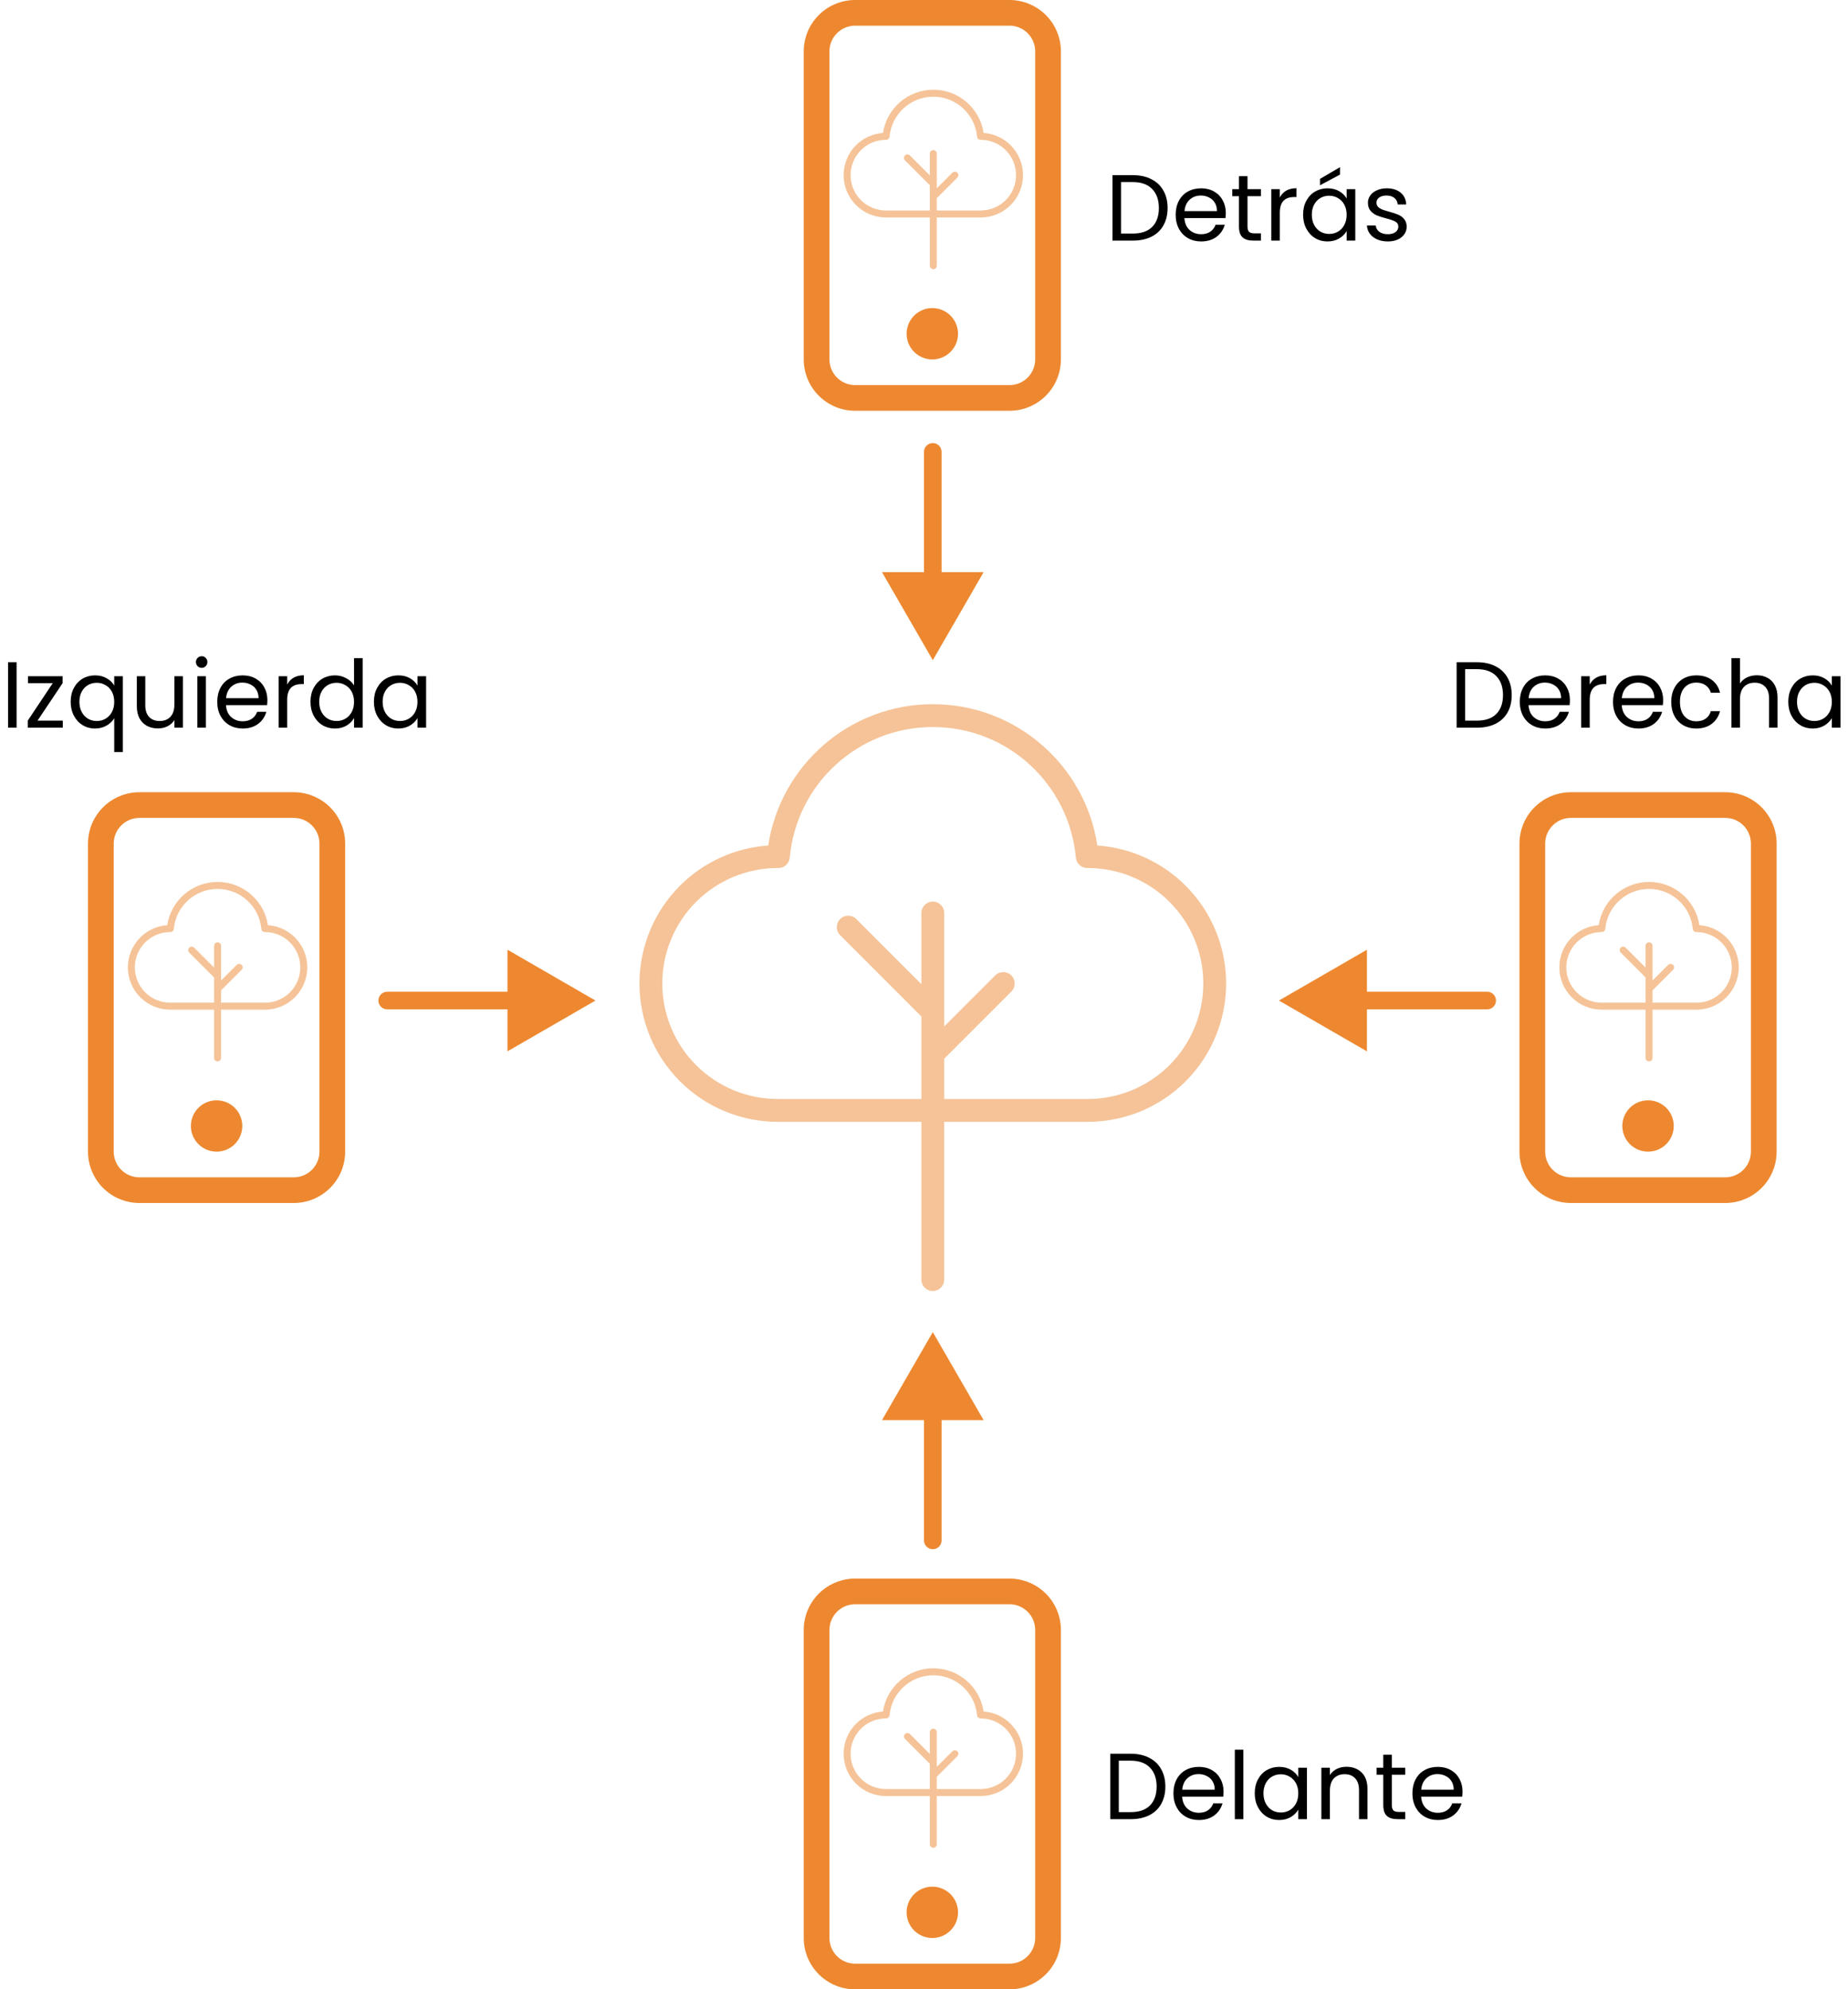 <svg width="315" height="339" viewBox="0 0 315 339" fill="none" xmlns="http://www.w3.org/2000/svg">
<path fill-rule="evenodd" clip-rule="evenodd" d="M159 123.891C146.229 123.891 135.74 133.669 134.616 146.147C134.526 147.15 133.685 147.918 132.678 147.918H132.57C127.351 147.918 122.345 149.992 118.655 153.682C114.964 157.373 112.891 162.378 112.891 167.597C112.891 172.816 114.964 177.822 118.655 181.512C122.345 185.203 127.351 187.276 132.57 187.276H157.054V173.209L143.208 159.362C142.448 158.602 142.448 157.37 143.208 156.611C143.968 155.851 145.2 155.851 145.959 156.611L157.054 167.706V155.584C157.054 154.509 157.926 153.638 159 153.638C160.074 153.638 160.946 154.509 160.946 155.584V172.4C160.946 172.402 160.946 172.404 160.946 172.405V174.914L169.638 166.222C170.398 165.462 171.63 165.462 172.389 166.222C173.149 166.981 173.149 168.213 172.389 168.973L160.946 180.417V187.276H185.43C190.649 187.276 195.655 185.203 199.345 181.512C203.036 177.822 205.109 172.816 205.109 167.597C205.109 162.378 203.036 157.373 199.345 153.682C195.655 149.992 190.649 147.918 185.43 147.918H185.322C184.315 147.918 183.474 147.15 183.384 146.147C182.26 133.669 171.771 123.891 159 123.891ZM157.054 191.167V218.054C157.054 219.129 157.926 220 159 220C160.074 220 160.946 219.129 160.946 218.054V191.167H185.43C191.681 191.167 197.676 188.684 202.096 184.264C206.517 179.844 209 173.848 209 167.597C209 161.346 206.517 155.351 202.096 150.931C198.06 146.894 192.711 144.473 187.052 144.083C184.983 130.447 173.212 120 159 120C144.788 120 133.017 130.447 130.948 144.083C125.289 144.473 119.94 146.894 115.904 150.931C111.483 155.351 109 161.346 109 167.597C109 173.848 111.483 179.844 115.904 184.264C120.324 188.684 126.319 191.167 132.57 191.167H157.054Z" fill="#ED8830" fill-opacity="0.5"/>
<path fill-rule="evenodd" clip-rule="evenodd" d="M297.168 140.656C296.345 139.836 295.231 139.375 294.068 139.375H267.767C266.604 139.375 265.489 139.836 264.667 140.656C263.845 141.477 263.383 142.59 263.383 143.75V196.25C263.383 197.41 263.845 198.523 264.667 199.344C265.489 200.164 266.604 200.625 267.767 200.625H294.068C295.231 200.625 296.345 200.164 297.168 199.344C297.99 198.523 298.451 197.41 298.451 196.25V143.75C298.451 142.59 297.99 141.477 297.168 140.656ZM261.568 137.563C263.212 135.922 265.442 135 267.767 135H294.068C296.393 135 298.623 135.922 300.267 137.563C301.911 139.204 302.835 141.429 302.835 143.75V196.25C302.835 198.571 301.911 200.796 300.267 202.437C298.623 204.078 296.393 205 294.068 205H267.767C265.442 205 263.212 204.078 261.568 202.437C259.924 200.796 259 198.571 259 196.25V143.75C259 141.429 259.924 139.204 261.568 137.563ZM284.017 194.969C283.195 195.789 282.08 196.25 280.917 196.25C279.755 196.25 278.64 195.789 277.818 194.969C276.996 194.148 276.534 193.035 276.534 191.875C276.534 190.715 276.996 189.602 277.818 188.781C278.64 187.961 279.755 187.5 280.917 187.5C282.08 187.5 283.195 187.961 284.017 188.781C284.839 189.602 285.301 190.715 285.301 191.875C285.301 193.035 284.839 194.148 284.017 194.969Z" fill="#ED8830"/>
<path fill-rule="evenodd" clip-rule="evenodd" d="M281.087 151.481C277.181 151.481 273.974 154.472 273.63 158.288C273.602 158.594 273.345 158.829 273.037 158.829H273.004C271.408 158.829 269.877 159.463 268.749 160.592C267.62 161.721 266.986 163.252 266.986 164.848C266.986 166.444 267.62 167.975 268.749 169.103C269.877 170.232 271.408 170.866 273.004 170.866H280.492V166.564L276.258 162.329C276.025 162.097 276.025 161.72 276.258 161.488C276.49 161.255 276.867 161.255 277.099 161.488L280.492 164.881V161.174C280.492 160.845 280.759 160.579 281.087 160.579C281.416 160.579 281.682 160.845 281.682 161.174V166.317C281.682 166.317 281.682 166.318 281.682 166.318V167.085L284.341 164.427C284.573 164.195 284.95 164.195 285.182 164.427C285.414 164.659 285.414 165.036 285.182 165.268L281.682 168.768V170.866H289.17C290.766 170.866 292.297 170.232 293.426 169.103C294.554 167.975 295.188 166.444 295.188 164.848C295.188 163.252 294.554 161.721 293.426 160.592C292.297 159.463 290.766 158.829 289.17 158.829H289.137C288.829 158.829 288.572 158.594 288.544 158.288C288.201 154.472 284.993 151.481 281.087 151.481ZM280.492 172.056V180.279C280.492 180.607 280.759 180.874 281.087 180.874C281.416 180.874 281.682 180.607 281.682 180.279V172.056H289.17C291.082 172.056 292.915 171.297 294.267 169.945C295.619 168.593 296.378 166.759 296.378 164.848C296.378 162.936 295.619 161.102 294.267 159.751C293.033 158.516 291.397 157.776 289.666 157.656C289.033 153.486 285.434 150.291 281.087 150.291C276.741 150.291 273.141 153.486 272.508 157.656C270.778 157.776 269.142 158.516 267.907 159.751C266.555 161.102 265.796 162.936 265.796 164.848C265.796 166.759 266.555 168.593 267.907 169.945C269.259 171.297 271.092 172.056 273.004 172.056H280.492Z" fill="#ED8830" fill-opacity="0.5"/>
<path fill-rule="evenodd" clip-rule="evenodd" d="M175.168 274.656C174.345 273.836 173.231 273.375 172.068 273.375H145.767C144.604 273.375 143.489 273.836 142.667 274.656C141.845 275.477 141.383 276.59 141.383 277.75V330.25C141.383 331.41 141.845 332.523 142.667 333.344C143.489 334.164 144.604 334.625 145.767 334.625H172.068C173.231 334.625 174.345 334.164 175.168 333.344C175.99 332.523 176.451 331.41 176.451 330.25V277.75C176.451 276.59 175.99 275.477 175.168 274.656ZM139.568 271.563C141.212 269.922 143.442 269 145.767 269H172.068C174.393 269 176.623 269.922 178.267 271.563C179.911 273.204 180.835 275.429 180.835 277.75V330.25C180.835 332.571 179.911 334.796 178.267 336.437C176.623 338.078 174.393 339 172.068 339H145.767C143.442 339 141.212 338.078 139.568 336.437C137.924 334.796 137 332.571 137 330.25V277.75C137 275.429 137.924 273.204 139.568 271.563ZM162.017 328.969C161.195 329.789 160.08 330.25 158.917 330.25C157.755 330.25 156.64 329.789 155.818 328.969C154.996 328.148 154.534 327.035 154.534 325.875C154.534 324.715 154.996 323.602 155.818 322.781C156.64 321.961 157.755 321.5 158.917 321.5C160.08 321.5 161.195 321.961 162.017 322.781C162.839 323.602 163.301 324.715 163.301 325.875C163.301 327.035 162.839 328.148 162.017 328.969Z" fill="#ED8830"/>
<path fill-rule="evenodd" clip-rule="evenodd" d="M159.087 285.481C155.181 285.481 151.974 288.472 151.63 292.288C151.602 292.594 151.345 292.829 151.037 292.829H151.004C149.408 292.829 147.877 293.463 146.749 294.592C145.62 295.721 144.986 297.252 144.986 298.848C144.986 300.444 145.62 301.975 146.749 303.103C147.877 304.232 149.408 304.866 151.004 304.866H158.492V300.564L154.258 296.329C154.025 296.097 154.025 295.72 154.258 295.488C154.49 295.255 154.867 295.255 155.099 295.488L158.492 298.881V295.174C158.492 294.845 158.759 294.579 159.087 294.579C159.416 294.579 159.682 294.845 159.682 295.174V300.317C159.682 300.317 159.682 300.318 159.682 300.318V301.085L162.341 298.427C162.573 298.195 162.95 298.195 163.182 298.427C163.414 298.659 163.414 299.036 163.182 299.268L159.682 302.768V304.866H167.17C168.766 304.866 170.297 304.232 171.426 303.103C172.554 301.975 173.188 300.444 173.188 298.848C173.188 297.252 172.554 295.721 171.426 294.592C170.297 293.463 168.766 292.829 167.17 292.829H167.137C166.829 292.829 166.572 292.594 166.544 292.288C166.201 288.472 162.993 285.481 159.087 285.481ZM158.492 306.056V314.279C158.492 314.607 158.759 314.874 159.087 314.874C159.416 314.874 159.682 314.607 159.682 314.279V306.056H167.17C169.082 306.056 170.915 305.297 172.267 303.945C173.619 302.593 174.378 300.759 174.378 298.848C174.378 296.936 173.619 295.102 172.267 293.751C171.033 292.516 169.397 291.776 167.666 291.656C167.033 287.486 163.434 284.291 159.087 284.291C154.741 284.291 151.141 287.486 150.508 291.656C148.778 291.776 147.142 292.516 145.907 293.751C144.555 295.102 143.796 296.936 143.796 298.848C143.796 300.759 144.555 302.593 145.907 303.945C147.259 305.297 149.092 306.056 151.004 306.056H158.492Z" fill="#ED8830" fill-opacity="0.5"/>
<path fill-rule="evenodd" clip-rule="evenodd" d="M175.168 5.656C174.345 4.836 173.231 4.375 172.068 4.375H145.767C144.604 4.375 143.489 4.836 142.667 5.656C141.845 6.477 141.383 7.59 141.383 8.75V61.25C141.383 62.41 141.845 63.523 142.667 64.344C143.489 65.164 144.604 65.625 145.767 65.625H172.068C173.231 65.625 174.345 65.164 175.168 64.344C175.99 63.523 176.451 62.41 176.451 61.25V8.75C176.451 7.59 175.99 6.477 175.168 5.656ZM139.568 2.563C141.212 0.922 143.442 0 145.767 0H172.068C174.393 0 176.623 0.922 178.267 2.563C179.911 4.204 180.835 6.429 180.835 8.75V61.25C180.835 63.571 179.911 65.796 178.267 67.437C176.623 69.078 174.393 70 172.068 70H145.767C143.442 70 141.212 69.078 139.568 67.437C137.924 65.796 137 63.571 137 61.25V8.75C137 6.429 137.924 4.204 139.568 2.563ZM162.017 59.969C161.195 60.789 160.08 61.25 158.917 61.25C157.755 61.25 156.64 60.789 155.818 59.969C154.996 59.148 154.534 58.035 154.534 56.875C154.534 55.715 154.996 54.602 155.818 53.781C156.64 52.961 157.755 52.5 158.917 52.5C160.08 52.5 161.195 52.961 162.017 53.781C162.839 54.602 163.301 55.715 163.301 56.875C163.301 58.035 162.839 59.148 162.017 59.969Z" fill="#ED8830"/>
<path fill-rule="evenodd" clip-rule="evenodd" d="M159.087 16.481C155.181 16.481 151.974 19.472 151.63 23.288C151.602 23.594 151.345 23.829 151.037 23.829H151.004C149.408 23.829 147.877 24.463 146.749 25.592C145.62 26.721 144.986 28.252 144.986 29.848C144.986 31.444 145.62 32.975 146.749 34.103C147.877 35.232 149.408 35.866 151.004 35.866H158.492V31.564L154.258 27.329C154.025 27.097 154.025 26.72 154.258 26.488C154.49 26.255 154.867 26.255 155.099 26.488L158.492 29.881V26.174C158.492 25.845 158.759 25.579 159.087 25.579C159.416 25.579 159.682 25.845 159.682 26.174V31.317C159.682 31.317 159.682 31.318 159.682 31.318V32.085L162.341 29.427C162.573 29.195 162.95 29.195 163.182 29.427C163.414 29.659 163.414 30.036 163.182 30.268L159.682 33.768V35.866H167.17C168.766 35.866 170.297 35.232 171.426 34.103C172.554 32.975 173.188 31.444 173.188 29.848C173.188 28.252 172.554 26.721 171.426 25.592C170.297 24.463 168.766 23.829 167.17 23.829H167.137C166.829 23.829 166.572 23.594 166.544 23.288C166.201 19.472 162.993 16.481 159.087 16.481ZM158.492 37.056V45.279C158.492 45.607 158.759 45.874 159.087 45.874C159.416 45.874 159.682 45.607 159.682 45.279V37.056H167.17C169.082 37.056 170.915 36.297 172.267 34.945C173.619 33.593 174.378 31.759 174.378 29.848C174.378 27.936 173.619 26.102 172.267 24.751C171.033 23.516 169.397 22.776 167.666 22.657C167.033 18.486 163.434 15.291 159.087 15.291C154.741 15.291 151.141 18.486 150.508 22.657C148.778 22.776 147.142 23.516 145.907 24.751C144.555 26.102 143.796 27.936 143.796 29.848C143.796 31.759 144.555 33.593 145.907 34.945C147.259 36.297 149.092 37.056 151.004 37.056H158.492Z" fill="#ED8830" fill-opacity="0.5"/>
<path fill-rule="evenodd" clip-rule="evenodd" d="M53.168 140.656C52.346 139.836 51.23 139.375 50.068 139.375H23.767C22.604 139.375 21.489 139.836 20.667 140.656C19.845 141.477 19.384 142.59 19.384 143.75V196.25C19.384 197.41 19.845 198.523 20.667 199.344C21.489 200.164 22.604 200.625 23.767 200.625H50.068C51.23 200.625 52.346 200.164 53.168 199.344C53.99 198.523 54.452 197.41 54.452 196.25V143.75C54.452 142.59 53.99 141.477 53.168 140.656ZM17.568 137.563C19.212 135.922 21.442 135 23.767 135H50.068C52.393 135 54.623 135.922 56.267 137.563C57.911 139.204 58.835 141.429 58.835 143.75V196.25C58.835 198.571 57.911 200.796 56.267 202.437C54.623 204.078 52.393 205 50.068 205H23.767C21.442 205 19.212 204.078 17.568 202.437C15.924 200.796 15 198.571 15 196.25V143.75C15 141.429 15.924 139.204 17.568 137.563ZM40.017 194.969C39.195 195.789 38.08 196.25 36.917 196.25C35.755 196.25 34.64 195.789 33.818 194.969C32.996 194.148 32.534 193.035 32.534 191.875C32.534 190.715 32.996 189.602 33.818 188.781C34.64 187.961 35.755 187.5 36.917 187.5C38.08 187.5 39.195 187.961 40.017 188.781C40.839 189.602 41.301 190.715 41.301 191.875C41.301 193.035 40.839 194.148 40.017 194.969Z" fill="#ED8830"/>
<path fill-rule="evenodd" clip-rule="evenodd" d="M37.087 151.481C33.182 151.481 29.974 154.472 29.63 158.288C29.602 158.594 29.345 158.829 29.038 158.829H29.005C27.408 158.829 25.878 159.463 24.749 160.592C23.62 161.721 22.986 163.252 22.986 164.848C22.986 166.444 23.62 167.975 24.749 169.103C25.878 170.232 27.408 170.866 29.005 170.866H36.492V166.564L32.258 162.329C32.025 162.097 32.025 161.72 32.258 161.488C32.49 161.255 32.867 161.255 33.099 161.488L36.492 164.881V161.174C36.492 160.845 36.759 160.579 37.087 160.579C37.416 160.579 37.682 160.845 37.682 161.174V166.317C37.682 166.317 37.682 166.318 37.682 166.318V167.085L40.341 164.427C40.573 164.195 40.95 164.195 41.182 164.427C41.415 164.659 41.415 165.036 41.182 165.268L37.682 168.768V170.866H45.17C46.767 170.866 48.297 170.232 49.426 169.103C50.555 167.975 51.189 166.444 51.189 164.848C51.189 163.252 50.555 161.721 49.426 160.592C48.297 159.463 46.767 158.829 45.17 158.829H45.137C44.829 158.829 44.572 158.594 44.545 158.288C44.201 154.472 40.993 151.481 37.087 151.481ZM36.492 172.056V180.279C36.492 180.607 36.759 180.874 37.087 180.874C37.416 180.874 37.682 180.607 37.682 180.279V172.056H45.17C47.082 172.056 48.916 171.297 50.267 169.945C51.619 168.593 52.379 166.759 52.379 164.848C52.379 162.936 51.619 161.102 50.267 159.751C49.033 158.516 47.397 157.776 45.666 157.656C45.034 153.486 41.434 150.291 37.087 150.291C32.741 150.291 29.141 153.486 28.508 157.656C26.778 157.776 25.142 158.516 23.907 159.751C22.556 161.102 21.796 162.936 21.796 164.848C21.796 166.759 22.556 168.593 23.907 169.945C25.259 171.297 27.093 172.056 29.005 172.056H36.492Z" fill="#ED8830" fill-opacity="0.5"/>
<path d="M193.102 29.848C194.318 29.848 195.369 30.077 196.254 30.536C197.15 30.984 197.833 31.629 198.302 32.472C198.782 33.315 199.022 34.307 199.022 35.448C199.022 36.589 198.782 37.581 198.302 38.424C197.833 39.256 197.15 39.896 196.254 40.344C195.369 40.781 194.318 41 193.102 41H189.63V29.848H193.102ZM193.102 39.8C194.542 39.8 195.641 39.421 196.398 38.664C197.156 37.896 197.534 36.824 197.534 35.448C197.534 34.061 197.15 32.979 196.382 32.2C195.625 31.421 194.532 31.032 193.102 31.032H191.086V39.8H193.102ZM208.943 36.28C208.943 36.557 208.927 36.851 208.895 37.16H201.887C201.94 38.024 202.234 38.701 202.767 39.192C203.311 39.672 203.967 39.912 204.735 39.912C205.364 39.912 205.887 39.768 206.303 39.48C206.73 39.181 207.028 38.787 207.199 38.296H208.767C208.532 39.139 208.063 39.827 207.359 40.36C206.655 40.883 205.78 41.144 204.735 41.144C203.903 41.144 203.156 40.957 202.495 40.584C201.844 40.211 201.332 39.683 200.959 39C200.586 38.307 200.399 37.507 200.399 36.6C200.399 35.693 200.58 34.899 200.943 34.216C201.306 33.533 201.812 33.011 202.463 32.648C203.124 32.275 203.882 32.088 204.735 32.088C205.567 32.088 206.303 32.269 206.943 32.632C207.583 32.995 208.074 33.496 208.415 34.136C208.767 34.765 208.943 35.48 208.943 36.28ZM207.439 35.976C207.439 35.421 207.316 34.947 207.071 34.552C206.826 34.147 206.49 33.843 206.063 33.64C205.647 33.427 205.183 33.32 204.671 33.32C203.935 33.32 203.306 33.555 202.783 34.024C202.271 34.493 201.978 35.144 201.903 35.976H207.439ZM212.641 33.432V38.6C212.641 39.027 212.731 39.331 212.913 39.512C213.094 39.683 213.409 39.768 213.857 39.768H214.929V41H213.617C212.806 41 212.198 40.813 211.793 40.44C211.387 40.067 211.185 39.453 211.185 38.6V33.432H210.049V32.232H211.185V30.024H212.641V32.232H214.929V33.432H212.641ZM218.149 33.656C218.405 33.155 218.768 32.765 219.237 32.488C219.717 32.211 220.298 32.072 220.981 32.072V33.576H220.597C218.965 33.576 218.149 34.461 218.149 36.232V41H216.693V32.232H218.149V33.656ZM222.118 36.584C222.118 35.688 222.299 34.904 222.662 34.232C223.024 33.549 223.52 33.021 224.15 32.648C224.79 32.275 225.499 32.088 226.278 32.088C227.046 32.088 227.712 32.253 228.278 32.584C228.843 32.915 229.264 33.331 229.542 33.832V32.232H231.014V41H229.542V39.368C229.254 39.88 228.822 40.307 228.246 40.648C227.68 40.979 227.019 41.144 226.262 41.144C225.483 41.144 224.779 40.952 224.15 40.568C223.52 40.184 223.024 39.645 222.662 38.952C222.299 38.259 222.118 37.469 222.118 36.584ZM229.542 36.6C229.542 35.939 229.408 35.363 229.142 34.872C228.875 34.381 228.512 34.008 228.054 33.752C227.606 33.485 227.11 33.352 226.566 33.352C226.022 33.352 225.526 33.48 225.078 33.736C224.63 33.992 224.272 34.365 224.006 34.856C223.739 35.347 223.606 35.923 223.606 36.584C223.606 37.256 223.739 37.843 224.006 38.344C224.272 38.835 224.63 39.213 225.078 39.48C225.526 39.736 226.022 39.864 226.566 39.864C227.11 39.864 227.606 39.736 228.054 39.48C228.512 39.213 228.875 38.835 229.142 38.344C229.408 37.843 229.542 37.261 229.542 36.6ZM228.406 29.752L224.998 31.576V30.488L228.406 28.488V29.752ZM236.578 41.144C235.906 41.144 235.304 41.032 234.77 40.808C234.237 40.573 233.816 40.253 233.506 39.848C233.197 39.432 233.026 38.957 232.994 38.424H234.498C234.541 38.861 234.744 39.219 235.106 39.496C235.48 39.773 235.965 39.912 236.562 39.912C237.117 39.912 237.554 39.789 237.874 39.544C238.194 39.299 238.354 38.989 238.354 38.616C238.354 38.232 238.184 37.949 237.842 37.768C237.501 37.576 236.973 37.389 236.258 37.208C235.608 37.037 235.074 36.867 234.658 36.696C234.253 36.515 233.901 36.253 233.602 35.912C233.314 35.56 233.17 35.101 233.17 34.536C233.17 34.088 233.304 33.677 233.57 33.304C233.837 32.931 234.216 32.637 234.706 32.424C235.197 32.2 235.757 32.088 236.386 32.088C237.357 32.088 238.141 32.333 238.738 32.824C239.336 33.315 239.656 33.987 239.698 34.84H238.242C238.21 34.381 238.024 34.013 237.682 33.736C237.352 33.459 236.904 33.32 236.338 33.32C235.816 33.32 235.4 33.432 235.09 33.656C234.781 33.88 234.626 34.173 234.626 34.536C234.626 34.824 234.717 35.064 234.898 35.256C235.09 35.437 235.325 35.587 235.602 35.704C235.89 35.811 236.285 35.933 236.786 36.072C237.416 36.243 237.928 36.413 238.322 36.584C238.717 36.744 239.053 36.989 239.33 37.32C239.618 37.651 239.768 38.083 239.778 38.616C239.778 39.096 239.645 39.528 239.378 39.912C239.112 40.296 238.733 40.6 238.242 40.824C237.762 41.037 237.208 41.144 236.578 41.144Z" fill="black"/>
<path d="M251.759 112.848C252.975 112.848 254.025 113.077 254.911 113.536C255.807 113.984 256.489 114.629 256.959 115.472C257.439 116.315 257.679 117.307 257.679 118.448C257.679 119.589 257.439 120.581 256.959 121.424C256.489 122.256 255.807 122.896 254.911 123.344C254.025 123.781 252.975 124 251.759 124H248.287V112.848H251.759ZM251.759 122.8C253.199 122.8 254.297 122.421 255.055 121.664C255.812 120.896 256.191 119.824 256.191 118.448C256.191 117.061 255.807 115.979 255.039 115.2C254.281 114.421 253.188 114.032 251.759 114.032H249.743V122.8H251.759ZM267.599 119.28C267.599 119.557 267.583 119.851 267.551 120.16H260.543C260.597 121.024 260.89 121.701 261.423 122.192C261.967 122.672 262.623 122.912 263.391 122.912C264.021 122.912 264.543 122.768 264.959 122.48C265.386 122.181 265.685 121.787 265.855 121.296H267.423C267.189 122.139 266.719 122.827 266.015 123.36C265.311 123.883 264.437 124.144 263.391 124.144C262.559 124.144 261.813 123.957 261.151 123.584C260.501 123.211 259.989 122.683 259.615 122C259.242 121.307 259.055 120.507 259.055 119.6C259.055 118.693 259.237 117.899 259.599 117.216C259.962 116.533 260.469 116.011 261.119 115.648C261.781 115.275 262.538 115.088 263.391 115.088C264.223 115.088 264.959 115.269 265.599 115.632C266.239 115.995 266.73 116.496 267.071 117.136C267.423 117.765 267.599 118.48 267.599 119.28ZM266.095 118.976C266.095 118.421 265.973 117.947 265.727 117.552C265.482 117.147 265.146 116.843 264.719 116.64C264.303 116.427 263.839 116.32 263.327 116.32C262.591 116.32 261.962 116.555 261.439 117.024C260.927 117.493 260.634 118.144 260.559 118.976H266.095ZM270.977 116.656C271.233 116.155 271.596 115.765 272.065 115.488C272.545 115.211 273.126 115.072 273.809 115.072V116.576H273.425C271.793 116.576 270.977 117.461 270.977 119.232V124H269.521V115.232H270.977V116.656ZM283.49 119.28C283.49 119.557 283.474 119.851 283.442 120.16H276.434C276.487 121.024 276.78 121.701 277.314 122.192C277.858 122.672 278.514 122.912 279.282 122.912C279.911 122.912 280.434 122.768 280.85 122.48C281.276 122.181 281.575 121.787 281.746 121.296H283.314C283.079 122.139 282.61 122.827 281.906 123.36C281.202 123.883 280.327 124.144 279.282 124.144C278.45 124.144 277.703 123.957 277.042 123.584C276.391 123.211 275.879 122.683 275.506 122C275.132 121.307 274.946 120.507 274.946 119.6C274.946 118.693 275.127 117.899 275.49 117.216C275.852 116.533 276.359 116.011 277.01 115.648C277.671 115.275 278.428 115.088 279.282 115.088C280.114 115.088 280.85 115.269 281.49 115.632C282.13 115.995 282.62 116.496 282.962 117.136C283.314 117.765 283.49 118.48 283.49 119.28ZM281.986 118.976C281.986 118.421 281.863 117.947 281.618 117.552C281.372 117.147 281.036 116.843 280.61 116.64C280.194 116.427 279.73 116.32 279.218 116.32C278.482 116.32 277.852 116.555 277.33 117.024C276.818 117.493 276.524 118.144 276.45 118.976H281.986ZM284.868 119.6C284.868 118.693 285.049 117.904 285.412 117.232C285.774 116.549 286.276 116.021 286.916 115.648C287.566 115.275 288.308 115.088 289.14 115.088C290.217 115.088 291.102 115.349 291.796 115.872C292.5 116.395 292.964 117.12 293.188 118.048H291.62C291.47 117.515 291.177 117.093 290.74 116.784C290.313 116.475 289.78 116.32 289.14 116.32C288.308 116.32 287.636 116.608 287.124 117.184C286.612 117.749 286.356 118.555 286.356 119.6C286.356 120.656 286.612 121.472 287.124 122.048C287.636 122.624 288.308 122.912 289.14 122.912C289.78 122.912 290.313 122.763 290.74 122.464C291.166 122.165 291.46 121.739 291.62 121.184H293.188C292.953 122.08 292.484 122.8 291.78 123.344C291.076 123.877 290.196 124.144 289.14 124.144C288.308 124.144 287.566 123.957 286.916 123.584C286.276 123.211 285.774 122.683 285.412 122C285.049 121.317 284.868 120.517 284.868 119.6ZM299.482 115.072C300.144 115.072 300.741 115.216 301.274 115.504C301.808 115.781 302.224 116.203 302.522 116.768C302.832 117.333 302.986 118.021 302.986 118.832V124H301.546V119.04C301.546 118.165 301.328 117.499 300.89 117.04C300.453 116.571 299.856 116.336 299.098 116.336C298.33 116.336 297.717 116.576 297.258 117.056C296.81 117.536 296.586 118.235 296.586 119.152V124H295.13V112.16H296.586V116.48C296.874 116.032 297.269 115.685 297.77 115.44C298.282 115.195 298.853 115.072 299.482 115.072ZM304.821 119.584C304.821 118.688 305.002 117.904 305.365 117.232C305.727 116.549 306.223 116.021 306.853 115.648C307.493 115.275 308.202 115.088 308.981 115.088C309.749 115.088 310.415 115.253 310.981 115.584C311.546 115.915 311.967 116.331 312.245 116.832V115.232H313.717V124H312.245V122.368C311.957 122.88 311.525 123.307 310.949 123.648C310.383 123.979 309.722 124.144 308.965 124.144C308.186 124.144 307.482 123.952 306.853 123.568C306.223 123.184 305.727 122.645 305.365 121.952C305.002 121.259 304.821 120.469 304.821 119.584ZM312.245 119.6C312.245 118.939 312.111 118.363 311.845 117.872C311.578 117.381 311.215 117.008 310.757 116.752C310.309 116.485 309.813 116.352 309.269 116.352C308.725 116.352 308.229 116.48 307.781 116.736C307.333 116.992 306.975 117.365 306.709 117.856C306.442 118.347 306.309 118.923 306.309 119.584C306.309 120.256 306.442 120.843 306.709 121.344C306.975 121.835 307.333 122.213 307.781 122.48C308.229 122.736 308.725 122.864 309.269 122.864C309.813 122.864 310.309 122.736 310.757 122.48C311.215 122.213 311.578 121.835 311.845 121.344C312.111 120.843 312.245 120.261 312.245 119.6Z" fill="black"/>
<path d="M2.829 112.848V124H1.373V112.848H2.829ZM6.398 122.8H10.702V124H4.734V122.8L8.99 116.416H4.766V115.232H10.67V116.416L6.398 122.8ZM12.047 119.584C12.047 118.688 12.229 117.904 12.591 117.232C12.954 116.549 13.45 116.021 14.079 115.648C14.719 115.275 15.434 115.088 16.223 115.088C16.981 115.088 17.642 115.259 18.207 115.6C18.783 115.931 19.205 116.341 19.471 116.832V115.232H20.943V128.16H19.471V122.384C19.194 122.875 18.767 123.291 18.191 123.632C17.615 123.973 16.943 124.144 16.175 124.144C15.407 124.144 14.709 123.952 14.079 123.568C13.45 123.184 12.954 122.645 12.591 121.952C12.229 121.259 12.047 120.469 12.047 119.584ZM19.471 119.6C19.471 118.939 19.338 118.363 19.071 117.872C18.805 117.381 18.442 117.008 17.983 116.752C17.535 116.485 17.039 116.352 16.495 116.352C15.951 116.352 15.455 116.48 15.007 116.736C14.559 116.992 14.202 117.365 13.935 117.856C13.669 118.347 13.535 118.923 13.535 119.584C13.535 120.256 13.669 120.843 13.935 121.344C14.202 121.835 14.559 122.213 15.007 122.48C15.455 122.736 15.951 122.864 16.495 122.864C17.039 122.864 17.535 122.736 17.983 122.48C18.442 122.213 18.805 121.835 19.071 121.344C19.338 120.843 19.471 120.261 19.471 119.6ZM31.18 115.232V124H29.724V122.704C29.447 123.152 29.057 123.504 28.556 123.76C28.065 124.005 27.521 124.128 26.924 124.128C26.241 124.128 25.628 123.989 25.084 123.712C24.54 123.424 24.108 122.997 23.788 122.432C23.479 121.867 23.324 121.179 23.324 120.368V115.232H24.764V120.176C24.764 121.04 24.983 121.707 25.42 122.176C25.857 122.635 26.454 122.864 27.212 122.864C27.991 122.864 28.604 122.624 29.052 122.144C29.5 121.664 29.724 120.965 29.724 120.048V115.232H31.18ZM34.39 113.808C34.113 113.808 33.878 113.712 33.686 113.52C33.494 113.328 33.398 113.093 33.398 112.816C33.398 112.539 33.494 112.304 33.686 112.112C33.878 111.92 34.113 111.824 34.39 111.824C34.657 111.824 34.881 111.92 35.062 112.112C35.254 112.304 35.35 112.539 35.35 112.816C35.35 113.093 35.254 113.328 35.062 113.52C34.881 113.712 34.657 113.808 34.39 113.808ZM35.094 115.232V124H33.638V115.232H35.094ZM45.576 119.28C45.576 119.557 45.56 119.851 45.528 120.16H38.52C38.573 121.024 38.866 121.701 39.4 122.192C39.944 122.672 40.6 122.912 41.368 122.912C41.997 122.912 42.52 122.768 42.936 122.48C43.362 122.181 43.661 121.787 43.832 121.296H45.4C45.165 122.139 44.696 122.827 43.992 123.36C43.288 123.883 42.413 124.144 41.368 124.144C40.536 124.144 39.789 123.957 39.128 123.584C38.477 123.211 37.965 122.683 37.592 122C37.218 121.307 37.032 120.507 37.032 119.6C37.032 118.693 37.213 117.899 37.576 117.216C37.938 116.533 38.445 116.011 39.096 115.648C39.757 115.275 40.514 115.088 41.368 115.088C42.2 115.088 42.936 115.269 43.576 115.632C44.216 115.995 44.706 116.496 45.048 117.136C45.4 117.765 45.576 118.48 45.576 119.28ZM44.072 118.976C44.072 118.421 43.949 117.947 43.704 117.552C43.458 117.147 43.122 116.843 42.696 116.64C42.28 116.427 41.816 116.32 41.304 116.32C40.568 116.32 39.938 116.555 39.416 117.024C38.904 117.493 38.61 118.144 38.536 118.976H44.072ZM48.954 116.656C49.21 116.155 49.572 115.765 50.042 115.488C50.522 115.211 51.103 115.072 51.786 115.072V116.576H51.402C49.77 116.576 48.954 117.461 48.954 119.232V124H47.498V115.232H48.954V116.656ZM52.922 119.584C52.922 118.688 53.104 117.904 53.466 117.232C53.829 116.549 54.325 116.021 54.954 115.648C55.594 115.275 56.309 115.088 57.098 115.088C57.781 115.088 58.416 115.248 59.002 115.568C59.589 115.877 60.037 116.288 60.346 116.8V112.16H61.818V124H60.346V122.352C60.058 122.875 59.632 123.307 59.066 123.648C58.501 123.979 57.84 124.144 57.082 124.144C56.304 124.144 55.594 123.952 54.954 123.568C54.325 123.184 53.829 122.645 53.466 121.952C53.104 121.259 52.922 120.469 52.922 119.584ZM60.346 119.6C60.346 118.939 60.213 118.363 59.946 117.872C59.68 117.381 59.317 117.008 58.858 116.752C58.41 116.485 57.914 116.352 57.37 116.352C56.826 116.352 56.33 116.48 55.882 116.736C55.434 116.992 55.077 117.365 54.81 117.856C54.544 118.347 54.41 118.923 54.41 119.584C54.41 120.256 54.544 120.843 54.81 121.344C55.077 121.835 55.434 122.213 55.882 122.48C56.33 122.736 56.826 122.864 57.37 122.864C57.914 122.864 58.41 122.736 58.858 122.48C59.317 122.213 59.68 121.835 59.946 121.344C60.213 120.843 60.346 120.261 60.346 119.6ZM63.735 119.584C63.735 118.688 63.916 117.904 64.279 117.232C64.641 116.549 65.138 116.021 65.767 115.648C66.407 115.275 67.116 115.088 67.895 115.088C68.663 115.088 69.329 115.253 69.895 115.584C70.46 115.915 70.882 116.331 71.159 116.832V115.232H72.631V124H71.159V122.368C70.871 122.88 70.439 123.307 69.863 123.648C69.297 123.979 68.636 124.144 67.879 124.144C67.1 124.144 66.396 123.952 65.767 123.568C65.138 123.184 64.641 122.645 64.279 121.952C63.916 121.259 63.735 120.469 63.735 119.584ZM71.159 119.6C71.159 118.939 71.025 118.363 70.759 117.872C70.492 117.381 70.129 117.008 69.671 116.752C69.223 116.485 68.727 116.352 68.183 116.352C67.639 116.352 67.143 116.48 66.695 116.736C66.247 116.992 65.889 117.365 65.623 117.856C65.356 118.347 65.223 118.923 65.223 119.584C65.223 120.256 65.356 120.843 65.623 121.344C65.889 121.835 66.247 122.213 66.695 122.48C67.143 122.736 67.639 122.864 68.183 122.864C68.727 122.864 69.223 122.736 69.671 122.48C70.129 122.213 70.492 121.835 70.759 121.344C71.025 120.843 71.159 120.261 71.159 119.6Z" fill="black"/>
<path d="M192.72 298.848C193.936 298.848 194.986 299.077 195.872 299.536C196.768 299.984 197.45 300.629 197.92 301.472C198.4 302.315 198.64 303.307 198.64 304.448C198.64 305.589 198.4 306.581 197.92 307.424C197.45 308.256 196.768 308.896 195.872 309.344C194.986 309.781 193.936 310 192.72 310H189.248V298.848H192.72ZM192.72 308.8C194.16 308.8 195.258 308.421 196.016 307.664C196.773 306.896 197.152 305.824 197.152 304.448C197.152 303.061 196.768 301.979 196 301.2C195.242 300.421 194.149 300.032 192.72 300.032H190.704V308.8H192.72ZM208.56 305.28C208.56 305.557 208.544 305.851 208.512 306.16H201.504C201.557 307.024 201.851 307.701 202.384 308.192C202.928 308.672 203.584 308.912 204.352 308.912C204.981 308.912 205.504 308.768 205.92 308.48C206.347 308.181 206.645 307.787 206.816 307.296H208.384C208.149 308.139 207.68 308.827 206.976 309.36C206.272 309.883 205.397 310.144 204.352 310.144C203.52 310.144 202.773 309.957 202.112 309.584C201.461 309.211 200.949 308.683 200.576 308C200.203 307.307 200.016 306.507 200.016 305.6C200.016 304.693 200.197 303.899 200.56 303.216C200.923 302.533 201.429 302.011 202.08 301.648C202.741 301.275 203.499 301.088 204.352 301.088C205.184 301.088 205.92 301.269 206.56 301.632C207.2 301.995 207.691 302.496 208.032 303.136C208.384 303.765 208.56 304.48 208.56 305.28ZM207.056 304.976C207.056 304.421 206.933 303.947 206.688 303.552C206.443 303.147 206.107 302.843 205.68 302.64C205.264 302.427 204.8 302.32 204.288 302.32C203.552 302.32 202.923 302.555 202.4 303.024C201.888 303.493 201.595 304.144 201.52 304.976H207.056ZM211.938 298.16V310H210.482V298.16H211.938ZM213.876 305.584C213.876 304.688 214.057 303.904 214.42 303.232C214.782 302.549 215.278 302.021 215.908 301.648C216.548 301.275 217.257 301.088 218.036 301.088C218.804 301.088 219.47 301.253 220.036 301.584C220.601 301.915 221.022 302.331 221.3 302.832V301.232H222.772V310H221.3V308.368C221.012 308.88 220.58 309.307 220.004 309.648C219.438 309.979 218.777 310.144 218.02 310.144C217.241 310.144 216.537 309.952 215.908 309.568C215.278 309.184 214.782 308.645 214.42 307.952C214.057 307.259 213.876 306.469 213.876 305.584ZM221.3 305.6C221.3 304.939 221.166 304.363 220.9 303.872C220.633 303.381 220.27 303.008 219.812 302.752C219.364 302.485 218.868 302.352 218.324 302.352C217.78 302.352 217.284 302.48 216.836 302.736C216.388 302.992 216.03 303.365 215.764 303.856C215.497 304.347 215.364 304.923 215.364 305.584C215.364 306.256 215.497 306.843 215.764 307.344C216.03 307.835 216.388 308.213 216.836 308.48C217.284 308.736 217.78 308.864 218.324 308.864C218.868 308.864 219.364 308.736 219.812 308.48C220.27 308.213 220.633 307.835 220.9 307.344C221.166 306.843 221.3 306.261 221.3 305.6ZM229.504 301.072C230.571 301.072 231.435 301.397 232.096 302.048C232.757 302.688 233.088 303.616 233.088 304.832V310H231.648V305.04C231.648 304.165 231.429 303.499 230.992 303.04C230.555 302.571 229.957 302.336 229.2 302.336C228.432 302.336 227.819 302.576 227.36 303.056C226.912 303.536 226.688 304.235 226.688 305.152V310H225.232V301.232H226.688V302.48C226.976 302.032 227.365 301.685 227.856 301.44C228.357 301.195 228.907 301.072 229.504 301.072ZM237.242 302.432V307.6C237.242 308.027 237.333 308.331 237.514 308.512C237.696 308.683 238.01 308.768 238.458 308.768H239.53V310H238.218C237.408 310 236.8 309.813 236.394 309.44C235.989 309.067 235.786 308.453 235.786 307.6V302.432H234.65V301.232H235.786V299.024H237.242V301.232H239.53V302.432H237.242ZM249.295 305.28C249.295 305.557 249.279 305.851 249.247 306.16H242.239C242.292 307.024 242.585 307.701 243.119 308.192C243.663 308.672 244.319 308.912 245.087 308.912C245.716 308.912 246.239 308.768 246.655 308.48C247.081 308.181 247.38 307.787 247.551 307.296H249.119C248.884 308.139 248.415 308.827 247.711 309.36C247.007 309.883 246.132 310.144 245.087 310.144C244.255 310.144 243.508 309.957 242.847 309.584C242.196 309.211 241.684 308.683 241.311 308C240.937 307.307 240.751 306.507 240.751 305.6C240.751 304.693 240.932 303.899 241.295 303.216C241.657 302.533 242.164 302.011 242.815 301.648C243.476 301.275 244.233 301.088 245.087 301.088C245.919 301.088 246.655 301.269 247.295 301.632C247.935 301.995 248.425 302.496 248.767 303.136C249.119 303.765 249.295 304.48 249.295 305.28ZM247.791 304.976C247.791 304.421 247.668 303.947 247.423 303.552C247.177 303.147 246.841 302.843 246.415 302.64C245.999 302.427 245.535 302.32 245.023 302.32C244.287 302.32 243.657 302.555 243.135 303.024C242.623 303.493 242.329 304.144 242.255 304.976H247.791Z" fill="black"/>
<path d="M253.5 172C254.328 172 255 171.328 255 170.5C255 169.672 254.328 169 253.5 169V172ZM218 170.5L233 179.16V161.84L218 170.5ZM253.5 169H231.5V172H253.5V169Z" fill="#ED8830"/>
<path d="M160.5 77C160.5 76.172 159.828 75.5 159 75.5C158.172 75.5 157.5 76.172 157.5 77L160.5 77ZM159 112.5L167.66 97.5L150.34 97.5L159 112.5ZM157.5 77L157.5 99L160.5 99L160.5 77L157.5 77Z" fill="#ED8830"/>
<path d="M157.5 262.5C157.5 263.328 158.172 264 159 264C159.828 264 160.5 263.328 160.5 262.5L157.5 262.5ZM159 227L150.34 242L167.66 242L159 227ZM160.5 262.5L160.5 240.5L157.5 240.5L157.5 262.5L160.5 262.5Z" fill="#ED8830"/>
<path d="M66 169C65.172 169 64.5 169.672 64.5 170.5C64.5 171.328 65.172 172 66 172L66 169ZM101.5 170.5L86.5 161.84L86.5 179.16L101.5 170.5ZM66 172L88 172L88 169L66 169L66 172Z" fill="#ED8830"/>
</svg>
